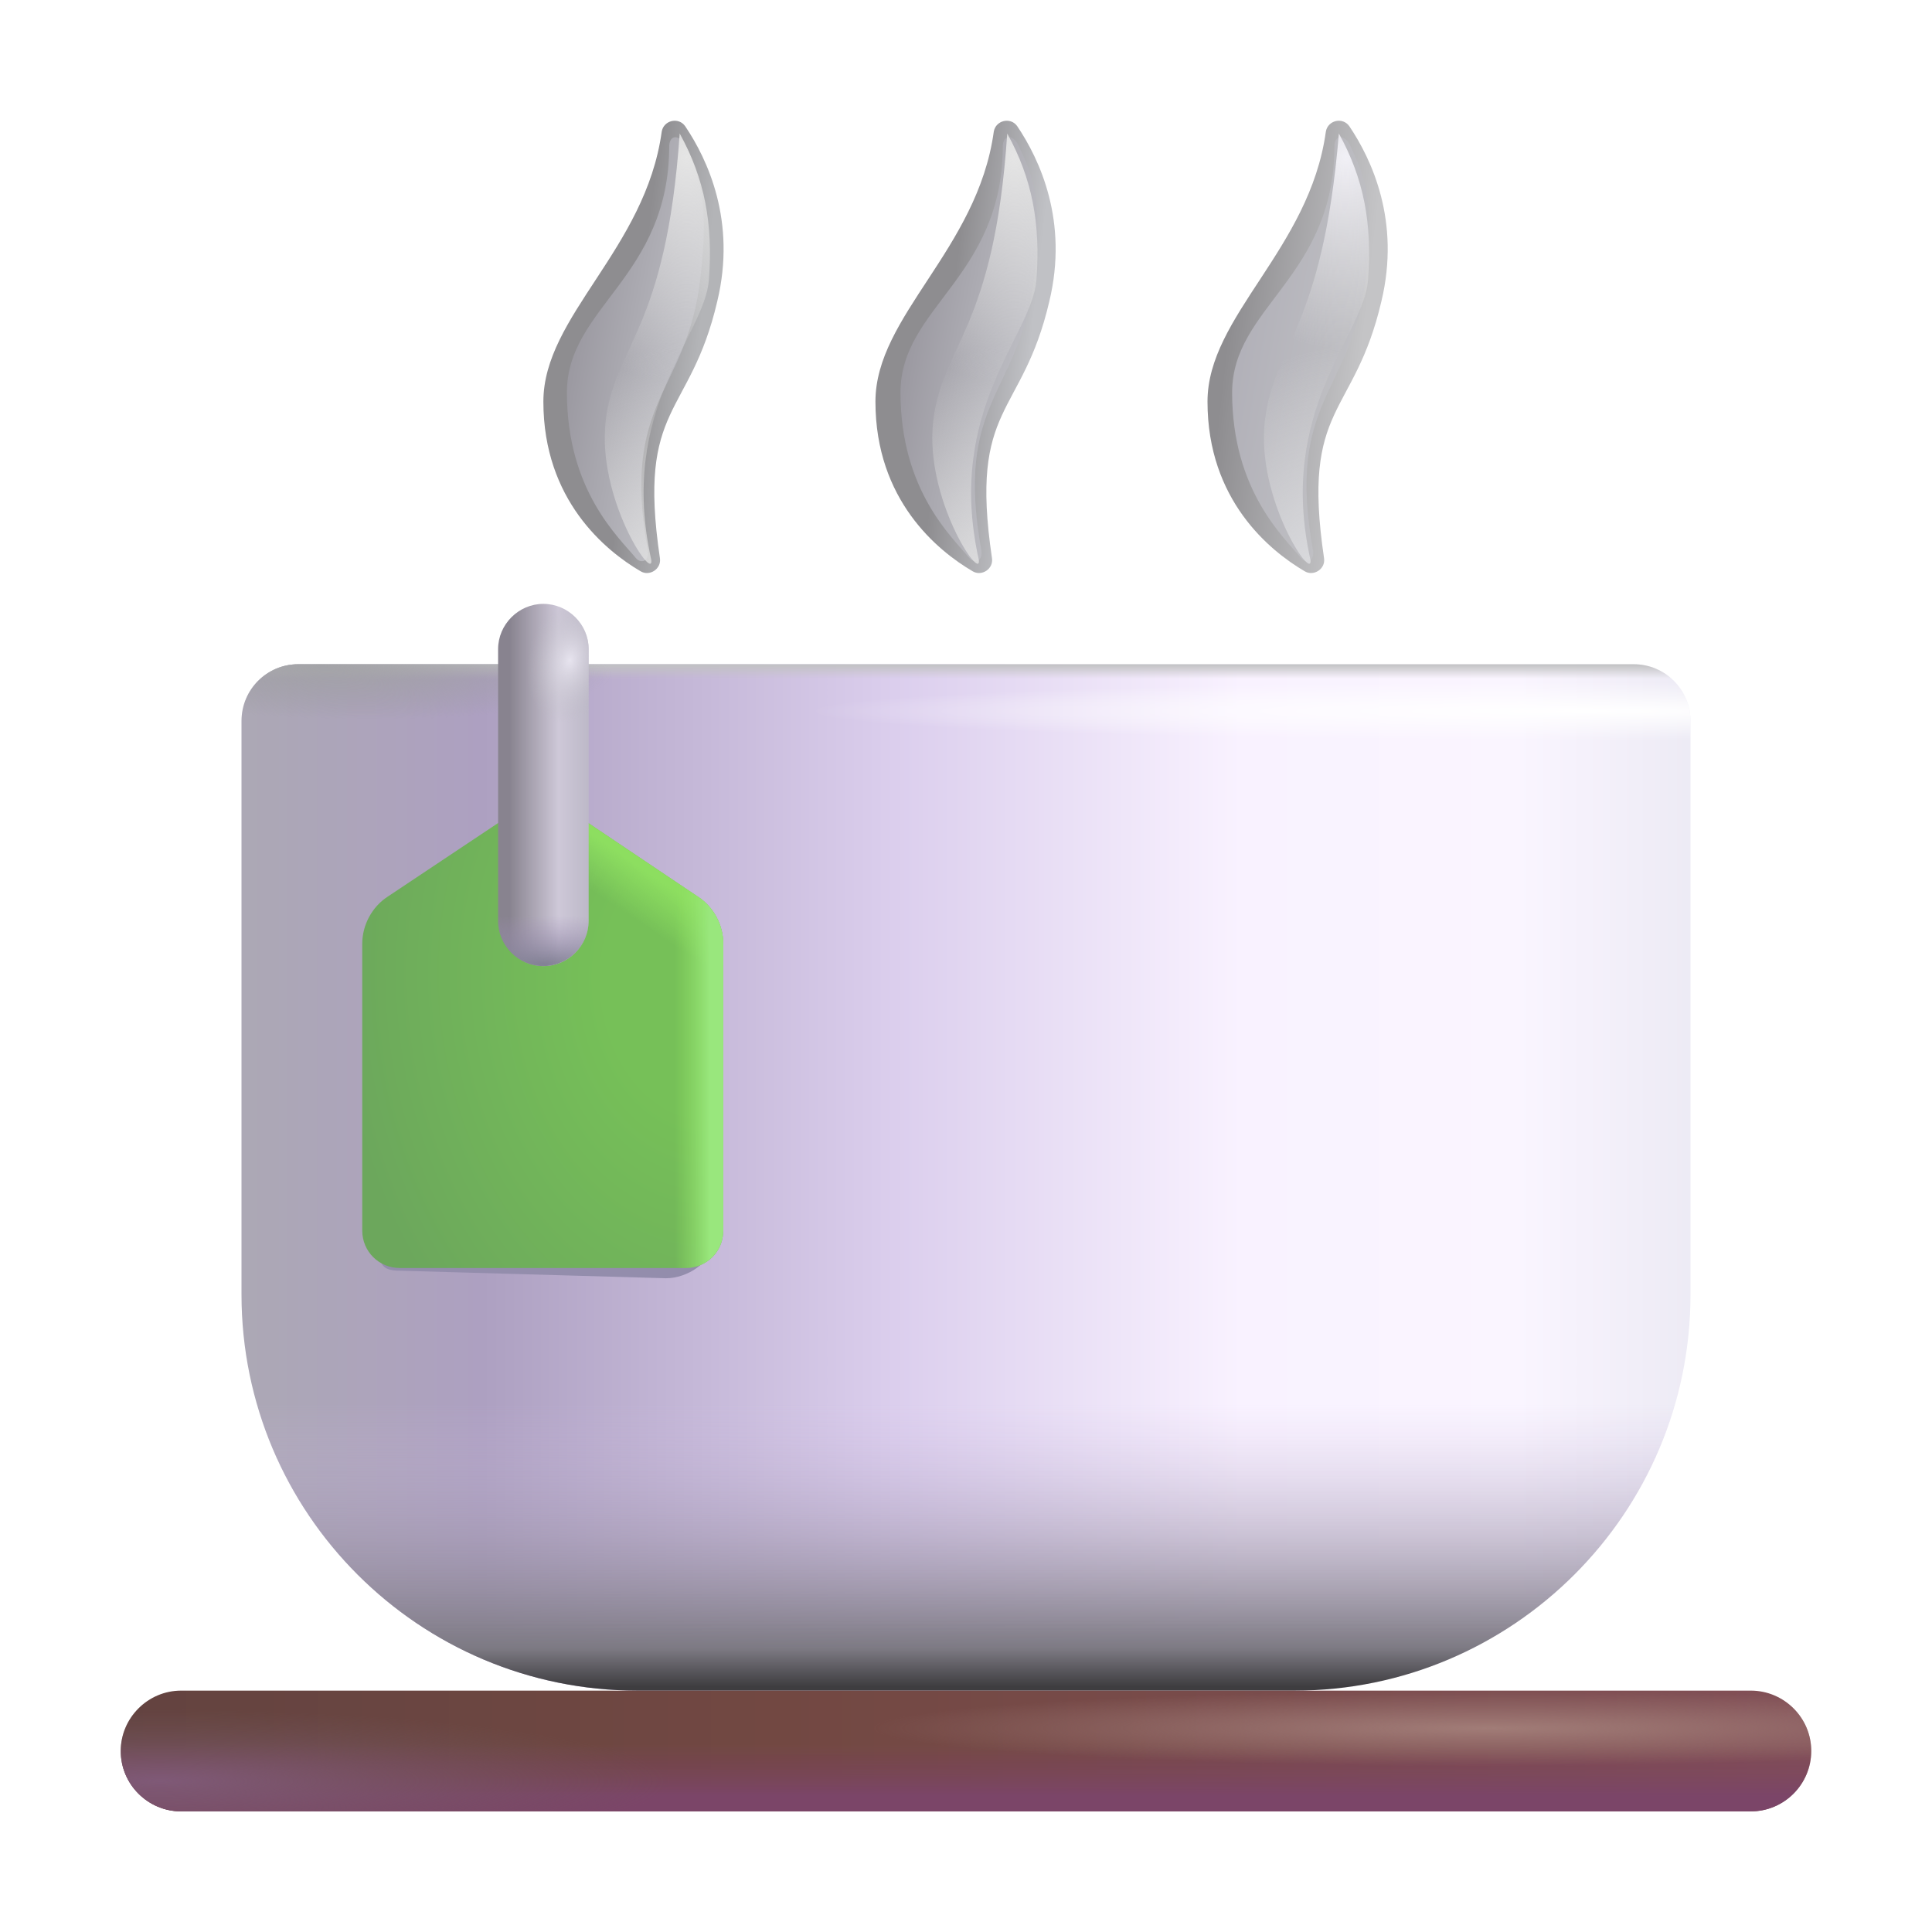 <svg fill="none" height="32" viewBox="0 0 32 32" width="32" xmlns="http://www.w3.org/2000/svg" xmlns:xlink="http://www.w3.org/1999/xlink"><filter id="a" color-interpolation-filters="sRGB" filterUnits="userSpaceOnUse" height="8.021" width="3.269" x="8.891" y="1.773"><feFlood flood-opacity="0" result="BackgroundImageFix"/><feBlend in="SourceGraphic" in2="BackgroundImageFix" mode="normal" result="shape"/><feGaussianBlur result="effect1_foregroundBlur_18_27637" stdDeviation=".25"/></filter><filter id="b" color-interpolation-filters="sRGB" filterUnits="userSpaceOnUse" height="7.627" width="2.242" x="9.767" y="1.961"><feFlood flood-opacity="0" result="BackgroundImageFix"/><feBlend in="SourceGraphic" in2="BackgroundImageFix" mode="normal" result="shape"/><feGaussianBlur result="effect1_foregroundBlur_18_27637" stdDeviation=".125"/></filter><filter id="c" color-interpolation-filters="sRGB" filterUnits="userSpaceOnUse" height="8.021" width="3.269" x="14.415" y="1.773"><feFlood flood-opacity="0" result="BackgroundImageFix"/><feBlend in="SourceGraphic" in2="BackgroundImageFix" mode="normal" result="shape"/><feGaussianBlur result="effect1_foregroundBlur_18_27637" stdDeviation=".25"/></filter><filter id="d" color-interpolation-filters="sRGB" filterUnits="userSpaceOnUse" height="7.627" width="2.242" x="15.192" y="1.961"><feFlood flood-opacity="0" result="BackgroundImageFix"/><feBlend in="SourceGraphic" in2="BackgroundImageFix" mode="normal" result="shape"/><feGaussianBlur result="effect1_foregroundBlur_18_27637" stdDeviation=".125"/></filter><filter id="e" color-interpolation-filters="sRGB" filterUnits="userSpaceOnUse" height="8.021" width="3.269" x="19.908" y="1.773"><feFlood flood-opacity="0" result="BackgroundImageFix"/><feBlend in="SourceGraphic" in2="BackgroundImageFix" mode="normal" result="shape"/><feGaussianBlur result="effect1_foregroundBlur_18_27637" stdDeviation=".25"/></filter><filter id="f" color-interpolation-filters="sRGB" filterUnits="userSpaceOnUse" height="7.627" width="2.242" x="20.684" y="1.961"><feFlood flood-opacity="0" result="BackgroundImageFix"/><feBlend in="SourceGraphic" in2="BackgroundImageFix" mode="normal" result="shape"/><feGaussianBlur result="effect1_foregroundBlur_18_27637" stdDeviation=".125"/></filter><filter id="g" color-interpolation-filters="sRGB" filterUnits="userSpaceOnUse" height="7.797" width="6.016" x="6.031" y="13.625"><feFlood flood-opacity="0" result="BackgroundImageFix"/><feBlend in="SourceGraphic" in2="BackgroundImageFix" mode="normal" result="shape"/><feGaussianBlur result="effect1_foregroundBlur_18_27637" stdDeviation=".125"/></filter><linearGradient id="h" gradientUnits="userSpaceOnUse" x1="3.5" x2="28.312" y1="19.502" y2="19.502"><stop offset="0" stop-color="#aca9b3"/><stop offset=".181" stop-color="#ada0c1"/><stop offset=".456" stop-color="#dbceed"/><stop offset=".688" stop-color="#f9f2ff"/><stop offset=".872" stop-color="#faf5ff"/><stop offset=".995" stop-color="#eceaf4"/></linearGradient><linearGradient id="i" gradientUnits="userSpaceOnUse" x1="16" x2="16" y1="21.938" y2="30.5"><stop offset=".153" stop-color="#d0bee6" stop-opacity="0"/><stop offset=".628" stop-color="#7c7982"/><stop offset=".701" stop-color="#3e3d40"/></linearGradient><linearGradient id="j" gradientUnits="userSpaceOnUse" x1="16" x2="16" y1="11.002" y2="28.002"><stop offset="0" stop-color="#c1c2c3"/><stop offset=".014" stop-color="#c4c4c4" stop-opacity="0"/></linearGradient><radialGradient id="k" cx="0" cy="0" gradientTransform="matrix(-.031 .904 -4.812 -.166 5.312 11.002)" gradientUnits="userSpaceOnUse" r="1"><stop offset="0" stop-color="#a3a3a7"/><stop offset="1" stop-color="#99989e" stop-opacity="0"/></radialGradient><radialGradient id="l" cx="0" cy="0" gradientTransform="matrix(0 .484 -13 0 26.375 11.781)" gradientUnits="userSpaceOnUse" r="1"><stop offset="0" stop-color="#fff"/><stop offset="1" stop-color="#fff" stop-opacity="0"/></radialGradient><linearGradient id="m" gradientUnits="userSpaceOnUse" x1="2" x2="30" y1="30.002" y2="30.002"><stop offset="0" stop-color="#634340"/><stop offset=".388" stop-color="#724842"/><stop offset="1" stop-color="#825057"/></linearGradient><linearGradient id="n" gradientUnits="userSpaceOnUse" x1="16" x2="16" y1="28.002" y2="30.002"><stop offset=".436" stop-color="#7b4359" stop-opacity="0"/><stop offset=".874" stop-color="#7b4568"/></linearGradient><radialGradient id="o" cx="0" cy="0" gradientTransform="matrix(0 .625 -10.25 0 24.688 28.625)" gradientUnits="userSpaceOnUse" r="1"><stop offset="0" stop-color="#a17c77"/><stop offset="1" stop-color="#9f7a76" stop-opacity="0"/></radialGradient><radialGradient id="p" cx="0" cy="0" gradientTransform="matrix(0 1.188 -8.491 0 2.625 29.5)" gradientUnits="userSpaceOnUse" r="1"><stop offset="0" stop-color="#7f5977"/><stop offset="1" stop-color="#72575a" stop-opacity="0"/></radialGradient><linearGradient id="q" gradientUnits="userSpaceOnUse" x1="17.312" x2="14.812" y1="6.031" y2="5.746"><stop offset=".11" stop-color="#c0c1c5"/><stop offset=".653" stop-color="#8e8d90"/></linearGradient><linearGradient id="r" gradientUnits="userSpaceOnUse" x1="11.812" x2="9.312" y1="6.031" y2="5.746"><stop offset=".11" stop-color="#b3b4b7"/><stop offset=".524" stop-color="#8e8d90"/></linearGradient><linearGradient id="s"><stop offset="0" stop-color="#bbbbc1"/><stop offset="1" stop-color="#9a98a0"/></linearGradient><linearGradient id="t" gradientUnits="userSpaceOnUse" x1="11.25" x2="9.391" xlink:href="#s" y1="6.359" y2="6.031"/><linearGradient id="u"><stop offset="0" stop-color="#e5e5e5"/><stop offset="1" stop-color="#e5e5e5" stop-opacity="0"/></linearGradient><radialGradient id="v" cx="0" cy="0" gradientTransform="matrix(0 3.75 -3.08 0 11.375 2.594)" gradientUnits="userSpaceOnUse" r="1" xlink:href="#u"/><radialGradient id="w" cx="0" cy="0" gradientTransform="matrix(1.125 -4.445 3.651 .924 11.25 10.219)" gradientUnits="userSpaceOnUse" r="1" xlink:href="#u"/><linearGradient id="x" gradientUnits="userSpaceOnUse" x1="16.775" x2="14.915" xlink:href="#s" y1="6.359" y2="6.031"/><radialGradient id="y" cx="0" cy="0" gradientTransform="matrix(0 3.75 -3.08 0 16.8 2.594)" gradientUnits="userSpaceOnUse" r="1" xlink:href="#u"/><radialGradient id="z" cx="0" cy="0" gradientTransform="matrix(1.125 -4.445 3.651 .924 16.675 10.219)" gradientUnits="userSpaceOnUse" r="1" xlink:href="#u"/><linearGradient id="A" gradientUnits="userSpaceOnUse" x1="22.812" x2="20.312" y1="6.031" y2="5.746"><stop offset=".11" stop-color="#c4c4c6"/><stop offset="1" stop-color="#8e8d90"/></linearGradient><linearGradient id="B" gradientUnits="userSpaceOnUse" x1="22.267" x2="20.408" y1="6.359" y2="6.031"><stop offset="0" stop-color="#bfbfc3"/><stop offset="1" stop-color="#b1b0b8"/></linearGradient><radialGradient id="C" cx="0" cy="0" gradientTransform="matrix(-.261 3.18 -2.613 -.215 22.293 2.594)" gradientUnits="userSpaceOnUse" r="1"><stop offset="0" stop-color="#f1f0f6"/><stop offset="1" stop-color="#e5e5e5" stop-opacity="0"/></radialGradient><radialGradient id="D" cx="0" cy="0" gradientTransform="matrix(.832 -4.445 3.651 .684 22.168 10.219)" gradientUnits="userSpaceOnUse" r="1"><stop offset="0" stop-color="#dfe0e4"/><stop offset="1" stop-color="#e5e5e5" stop-opacity="0"/></radialGradient><radialGradient id="E" cx="0" cy="0" gradientTransform="matrix(.324 7.969 -6.055 .246 11.656 16.281)" gradientUnits="userSpaceOnUse" r="1"><stop offset=".27" stop-color="#76c058"/><stop offset="1" stop-color="#6ca75c"/></radialGradient><linearGradient id="F" gradientUnits="userSpaceOnUse" x1="10.328" x2="9.438" y1="13.547" y2="14.875"><stop offset=".325" stop-color="#8dde60"/><stop offset=".807" stop-color="#8ee060" stop-opacity="0"/></linearGradient><linearGradient id="G" gradientUnits="userSpaceOnUse" x1="12.156" x2="10.938" y1="17.067" y2="17.067"><stop offset=".325" stop-color="#99e77d"/><stop offset=".807" stop-color="#8ee060" stop-opacity="0"/></linearGradient><linearGradient id="H" gradientUnits="userSpaceOnUse" x1="8.25" x2="9.75" y1="13.312" y2="13.312"><stop offset=".125" stop-color="#88838f"/><stop offset=".667" stop-color="#cec8d8"/><stop offset="1" stop-color="#bdb9c8"/></linearGradient><radialGradient id="I" cx="0" cy="0" gradientTransform="matrix(-.219 1.031 -.68 -.144 9.438 10.938)" gradientUnits="userSpaceOnUse" r="1"><stop offset="0" stop-color="#e7e4ef"/><stop offset="1" stop-color="#bab8c0" stop-opacity="0"/></radialGradient><radialGradient id="J" cx="0" cy="0" gradientTransform="matrix(0 .812 -3.076 0 9 15.969)" gradientUnits="userSpaceOnUse" r="1"><stop offset="0" stop-color="#828194"/><stop offset="1" stop-color="#a492bb" stop-opacity="0"/></radialGradient><path d="m21.44 28.002h-10.88c-3.62 0-6.56-2.94-6.56-6.56v-9.5c0-.52.42-.94.94-.94h22.12c.52 0 .94.42.94.94v9.5c0 3.62-2.94 6.56-6.56 6.56z" fill="url(#h)"/><path d="m21.44 28.002h-10.88c-3.62 0-6.56-2.94-6.56-6.56v-9.5c0-.52.42-.94.94-.94h22.12c.52 0 .94.42.94.94v9.5c0 3.62-2.94 6.56-6.56 6.56z" fill="url(#i)"/><path d="m21.44 28.002h-10.88c-3.62 0-6.56-2.94-6.56-6.56v-9.5c0-.52.42-.94.94-.94h22.12c.52 0 .94.42.94.94v9.5c0 3.62-2.94 6.56-6.56 6.56z" fill="url(#j)"/><path d="m21.44 28.002h-10.88c-3.62 0-6.56-2.94-6.56-6.56v-9.5c0-.52.42-.94.94-.94h22.12c.52 0 .94.42.94.94v9.5c0 3.62-2.94 6.56-6.56 6.56z" fill="url(#k)"/><path d="m21.44 28.002h-10.88c-3.62 0-6.56-2.94-6.56-6.56v-9.5c0-.52.42-.94.94-.94h22.12c.52 0 .94.42.94.94v9.5c0 3.62-2.94 6.56-6.56 6.56z" fill="url(#l)"/><path d="m29 28.002h-26c-.55 0-1 .45-1 1s.45 1 1 1h26c.55 0 1-.45 1-1s-.45-1-1-1z" fill="url(#m)"/><path d="m29 28.002h-26c-.55 0-1 .45-1 1s.45 1 1 1h26c.55 0 1-.45 1-1s-.45-1-1-1z" fill="url(#n)"/><path d="m29 28.002h-26c-.55 0-1 .45-1 1s.45 1 1 1h26c.55 0 1-.45 1-1s-.45-1-1-1z" fill="url(#o)"/><path d="m29 28.002h-26c-.55 0-1 .45-1 1s.45 1 1 1h26c.55 0 1-.45 1-1s-.45-1-1-1z" fill="url(#p)"/><path d="m16.43 9.242c.03.18-.17.31-.32.22-.58-.34-1.61-1.18-1.61-2.81 0-1.42 1.69-2.52 1.96-4.47.03-.19.28-.25.39-.09.37.55.85 1.57.53 2.9-.45 1.93-1.33 1.69-.95 4.25z" fill="url(#q)"/><path d="m10.93 9.242c.03.18-.17.31-.32.22-.58-.34-1.61-1.18-1.61-2.81 0-1.42 1.69-2.52 1.96-4.47.03-.19.28-.25.39-.09.37.55.85 1.57.53 2.9-.45 1.93-1.33 1.69-.95 4.25z" fill="url(#r)"/><g filter="url(#a)"><path d="m10.732 9.133c.015.18-.129.199-.201.109-.279-.34-1.141-1.112-1.141-2.742 0-1.42 1.695-1.902 1.695-4.094.015-.19.182-.164.258 0.0.234.508.412.865.258 2.195-.217 1.93-1.328 1.992-.869 4.531z" fill="url(#t)"/></g><g filter="url(#b)"><path d="m10.789 9.281c.028.354-.898-1.031-.758-2.297.141-1.266 1-1.484 1.227-4.773.414.75.553 1.492.484 2.422-.069.93-1.514 2.141-.953 4.648z" fill="url(#v)"/><path d="m10.789 9.281c.028.354-.898-1.031-.758-2.297.141-1.266 1-1.484 1.227-4.773.414.75.553 1.492.484 2.422-.069.93-1.514 2.141-.953 4.648z" fill="url(#w)"/></g><g filter="url(#c)"><path d="m16.257 9.133c.014.18-.129.199-.201.109-.279-.34-1.141-1.112-1.141-2.742 0-1.42 1.695-1.902 1.695-4.094.014-.19.182-.164.258 0.0.234.508.412.865.258 2.195-.217 1.93-1.328 1.992-.869 4.531z" fill="url(#x)"/></g><g filter="url(#d)"><path d="m16.214 9.281c.029.354-.898-1.031-.758-2.297.141-1.266 1.012-1.516 1.227-4.773.414.75.553 1.492.484 2.422-.069.93-1.514 2.141-.953 4.648z" fill="url(#y)"/><path d="m16.214 9.281c.029.354-.898-1.031-.758-2.297.141-1.266 1.012-1.516 1.227-4.773.414.75.553 1.492.484 2.422-.069.93-1.514 2.141-.953 4.648z" fill="url(#z)"/></g><path d="m21.93 9.242c.03.18-.17.31-.32.22-.58-.34-1.61-1.18-1.61-2.81 0-1.42 1.69-2.52 1.96-4.47.03-.19.28-.25.39-.09.37.55.85 1.57.53 2.9-.45 1.93-1.33 1.69-.95 4.25z" fill="url(#A)"/><g filter="url(#e)"><path d="m21.75 9.133c.015.18-.129.199-.201.109-.279-.34-1.141-1.112-1.141-2.742 0-1.42 1.695-1.902 1.695-4.094.015-.19.182-.164.258 0.0.234.508.412.865.258 2.195-.217 1.93-1.328 1.992-.869 4.531z" fill="url(#B)"/></g><g filter="url(#f)"><path d="m21.707 9.281c.028.354-.898-1.031-.758-2.297.141-1.266.957-1.516 1.227-4.773.414.75.553 1.492.484 2.422-.069.93-1.514 2.141-.953 4.648z" fill="url(#C)"/><path d="m21.707 9.281c.028.354-.898-1.031-.758-2.297.141-1.266.957-1.516 1.227-4.773.414.75.553 1.492.484 2.422-.069.93-1.514 2.141-.953 4.648z" fill="url(#D)"/></g><g filter="url(#g)"><path d="m9.031 13.875-2.33 1.165c-.26.17-.42.47-.42.78v4.75c0 .35.009.477.349.477l4.401.125c.35 0 .766-.262.766-.602l-.427-4.75c0-.31-.079-.61-.339-.78z" fill="#938dac"/></g><path d="m9 13.132-2.58 1.72c-.26.17-.42.47-.42.78v4.75c0 .35.28.62.62.62h4.74c.35 0 .62-.28.62-.62v-4.75c0-.31-.16-.61-.42-.78z" fill="url(#E)"/><path d="m9 13.132-2.58 1.72c-.26.17-.42.47-.42.78v4.75c0 .35.28.62.62.62h4.74c.35 0 .62-.28.62-.62v-4.75c0-.31-.16-.61-.42-.78z" fill="url(#F)"/><path d="m9 13.132-2.58 1.72c-.26.17-.42.47-.42.78v4.75c0 .35.28.62.62.62h4.74c.35 0 .62-.28.62-.62v-4.75c0-.31-.16-.61-.42-.78z" fill="url(#G)"/><path d="m9 16.002c-.41 0-.75-.34-.75-.75v-4.5c0-.41.34-.75.75-.75s.75.34.75.75v4.5c0 .41-.34.75-.75.75z" fill="url(#H)"/><path d="m9 16.002c-.41 0-.75-.34-.75-.75v-4.5c0-.41.34-.75.75-.75s.75.34.75.75v4.5c0 .41-.34.75-.75.75z" fill="url(#I)"/><path d="m9 16.002c-.41 0-.75-.34-.75-.75v-4.5c0-.41.34-.75.75-.75s.75.34.75.75v4.5c0 .41-.34.75-.75.75z" fill="url(#J)"/></svg>